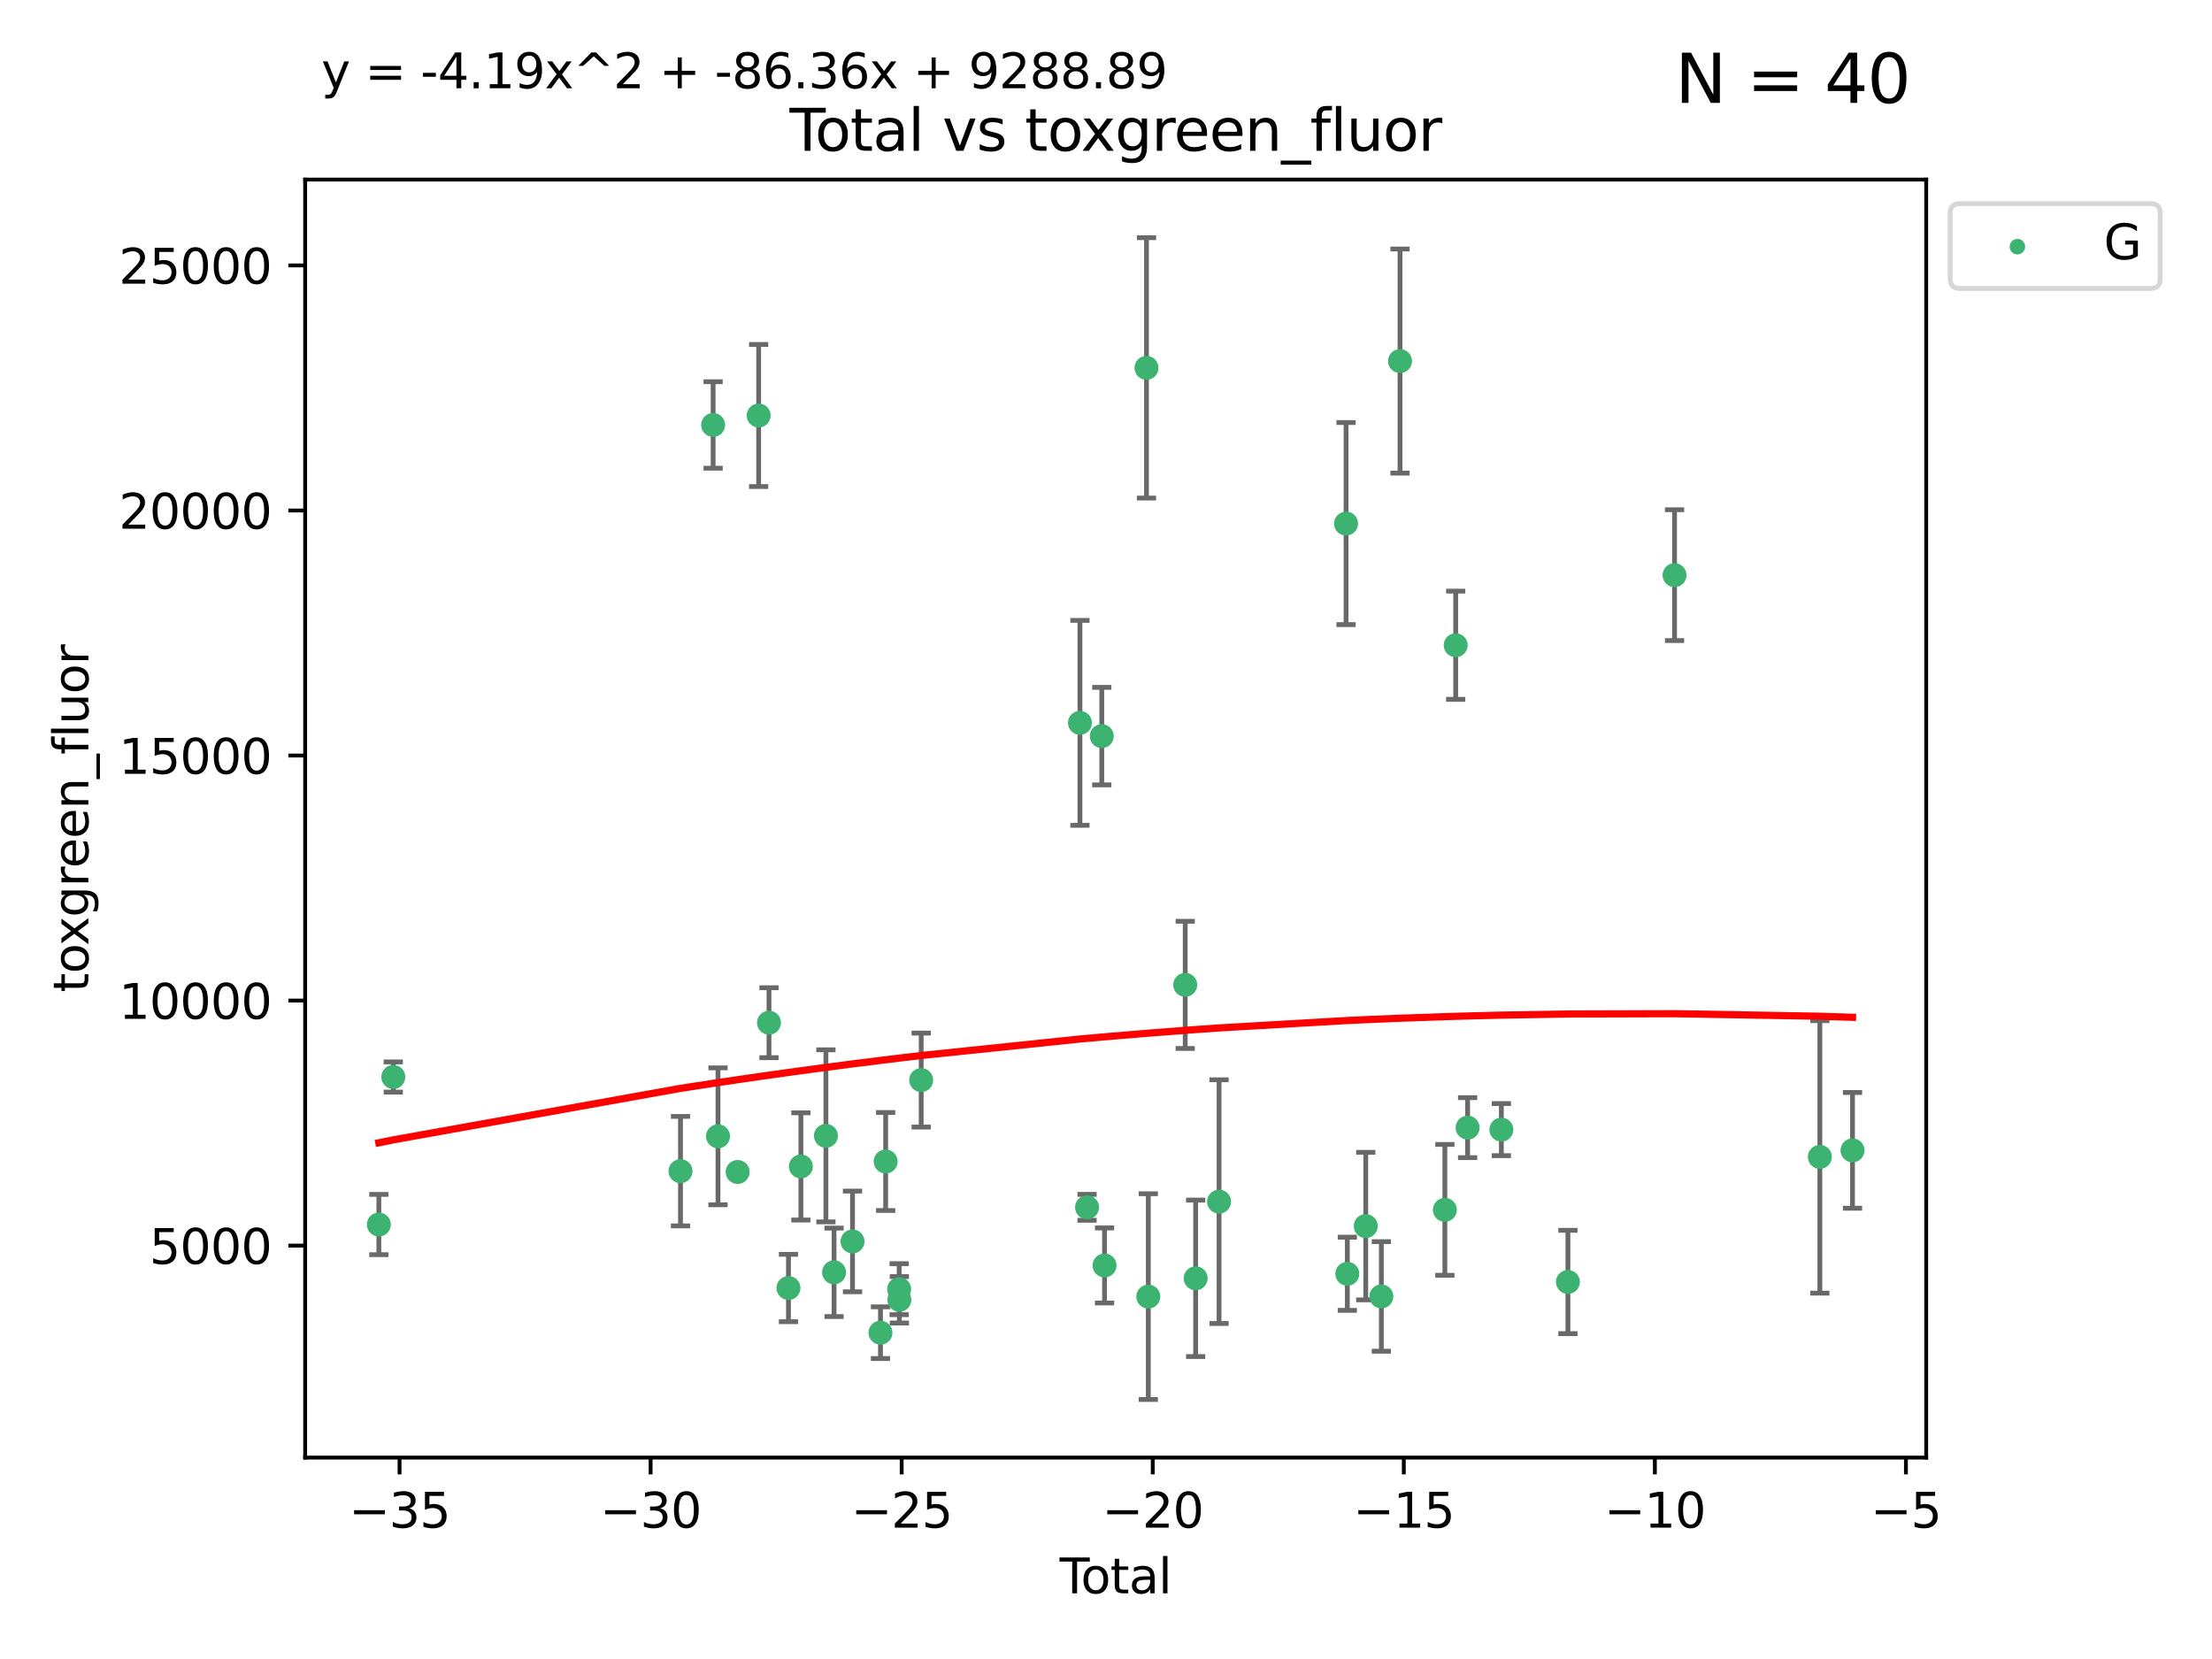 <?xml version="1.0" encoding="utf-8" standalone="no"?>
<!DOCTYPE svg PUBLIC "-//W3C//DTD SVG 1.1//EN"
  "http://www.w3.org/Graphics/SVG/1.1/DTD/svg11.dtd">
<svg xmlns:xlink="http://www.w3.org/1999/xlink" width="460.8pt" height="345.6pt" viewBox="0 0 460.8 345.6" xmlns="http://www.w3.org/2000/svg" version="1.1">
 <defs>
  <style type="text/css">*{stroke-linejoin: round; stroke-linecap: butt}</style>
 </defs>
 <g id="figure_1">
  <g id="patch_1">
   <path d="M 0 345.6 
L 460.8 345.6 
L 460.8 0 
L 0 0 
z
" style="fill: #ffffff"/>
  </g>
  <g id="axes_1">
   <g id="patch_2">
    <path d="M 63.571 303.64 
L 401.26 303.64 
L 401.26 37.411 
L 63.571 37.411 
z
" style="fill: #ffffff"/>
   </g>
   <g id="PathCollection_1">
    <defs>
     <path id="m2aec7be421" d="M 0 1.118 
C 0.297 1.118 0.581 1 0.791 0.791 
C 1 0.581 1.118 0.297 1.118 0 
C 1.118 -0.297 1 -0.581 0.791 -0.791 
C 0.581 -1 0.297 -1.118 0 -1.118 
C -0.297 -1.118 -0.581 -1 -0.791 -0.791 
C -1 -0.581 -1.118 -0.297 -1.118 0 
C -1.118 0.297 -1 0.581 -0.791 0.791 
C -0.581 1 -0.297 1.118 0 1.118 
z
" style="stroke: #3cb371"/>
    </defs>
    <g clip-path="url(#p79cff90085)">
     <use xlink:href="#m2aec7be421" x="78.921" y="255.092" style="fill: #3cb371; stroke: #3cb371"/>
     <use xlink:href="#m2aec7be421" x="81.93" y="224.358" style="fill: #3cb371; stroke: #3cb371"/>
     <use xlink:href="#m2aec7be421" x="141.76" y="243.976" style="fill: #3cb371; stroke: #3cb371"/>
     <use xlink:href="#m2aec7be421" x="148.556" y="88.526" style="fill: #3cb371; stroke: #3cb371"/>
     <use xlink:href="#m2aec7be421" x="149.573" y="236.713" style="fill: #3cb371; stroke: #3cb371"/>
     <use xlink:href="#m2aec7be421" x="153.665" y="244.142" style="fill: #3cb371; stroke: #3cb371"/>
     <use xlink:href="#m2aec7be421" x="158.042" y="86.56" style="fill: #3cb371; stroke: #3cb371"/>
     <use xlink:href="#m2aec7be421" x="160.196" y="213.05" style="fill: #3cb371; stroke: #3cb371"/>
     <use xlink:href="#m2aec7be421" x="164.252" y="268.315" style="fill: #3cb371; stroke: #3cb371"/>
     <use xlink:href="#m2aec7be421" x="166.84" y="242.987" style="fill: #3cb371; stroke: #3cb371"/>
     <use xlink:href="#m2aec7be421" x="172.053" y="236.618" style="fill: #3cb371; stroke: #3cb371"/>
     <use xlink:href="#m2aec7be421" x="173.747" y="265.048" style="fill: #3cb371; stroke: #3cb371"/>
     <use xlink:href="#m2aec7be421" x="177.596" y="258.614" style="fill: #3cb371; stroke: #3cb371"/>
     <use xlink:href="#m2aec7be421" x="183.419" y="277.623" style="fill: #3cb371; stroke: #3cb371"/>
     <use xlink:href="#m2aec7be421" x="184.499" y="241.963" style="fill: #3cb371; stroke: #3cb371"/>
     <use xlink:href="#m2aec7be421" x="187.311" y="268.556" style="fill: #3cb371; stroke: #3cb371"/>
     <use xlink:href="#m2aec7be421" x="187.355" y="270.773" style="fill: #3cb371; stroke: #3cb371"/>
     <use xlink:href="#m2aec7be421" x="191.898" y="225.001" style="fill: #3cb371; stroke: #3cb371"/>
     <use xlink:href="#m2aec7be421" x="224.972" y="150.582" style="fill: #3cb371; stroke: #3cb371"/>
     <use xlink:href="#m2aec7be421" x="226.453" y="251.506" style="fill: #3cb371; stroke: #3cb371"/>
     <use xlink:href="#m2aec7be421" x="229.52" y="153.348" style="fill: #3cb371; stroke: #3cb371"/>
     <use xlink:href="#m2aec7be421" x="230.097" y="263.616" style="fill: #3cb371; stroke: #3cb371"/>
     <use xlink:href="#m2aec7be421" x="238.835" y="76.634" style="fill: #3cb371; stroke: #3cb371"/>
     <use xlink:href="#m2aec7be421" x="239.213" y="270.106" style="fill: #3cb371; stroke: #3cb371"/>
     <use xlink:href="#m2aec7be421" x="246.904" y="205.165" style="fill: #3cb371; stroke: #3cb371"/>
     <use xlink:href="#m2aec7be421" x="249.076" y="266.296" style="fill: #3cb371; stroke: #3cb371"/>
     <use xlink:href="#m2aec7be421" x="253.952" y="250.324" style="fill: #3cb371; stroke: #3cb371"/>
     <use xlink:href="#m2aec7be421" x="280.407" y="109.072" style="fill: #3cb371; stroke: #3cb371"/>
     <use xlink:href="#m2aec7be421" x="280.673" y="265.351" style="fill: #3cb371; stroke: #3cb371"/>
     <use xlink:href="#m2aec7be421" x="284.511" y="255.417" style="fill: #3cb371; stroke: #3cb371"/>
     <use xlink:href="#m2aec7be421" x="287.76" y="270.07" style="fill: #3cb371; stroke: #3cb371"/>
     <use xlink:href="#m2aec7be421" x="291.648" y="75.219" style="fill: #3cb371; stroke: #3cb371"/>
     <use xlink:href="#m2aec7be421" x="300.991" y="252.032" style="fill: #3cb371; stroke: #3cb371"/>
     <use xlink:href="#m2aec7be421" x="303.248" y="134.414" style="fill: #3cb371; stroke: #3cb371"/>
     <use xlink:href="#m2aec7be421" x="305.733" y="234.911" style="fill: #3cb371; stroke: #3cb371"/>
     <use xlink:href="#m2aec7be421" x="312.761" y="235.32" style="fill: #3cb371; stroke: #3cb371"/>
     <use xlink:href="#m2aec7be421" x="326.625" y="267.059" style="fill: #3cb371; stroke: #3cb371"/>
     <use xlink:href="#m2aec7be421" x="348.839" y="119.815" style="fill: #3cb371; stroke: #3cb371"/>
     <use xlink:href="#m2aec7be421" x="379.109" y="241.003" style="fill: #3cb371; stroke: #3cb371"/>
     <use xlink:href="#m2aec7be421" x="385.911" y="239.643" style="fill: #3cb371; stroke: #3cb371"/>
    </g>
   </g>
   <g id="matplotlib.axis_1">
    <g id="xtick_1">
     <g id="line2d_1">
      <defs>
       <path id="m993bc70600" d="M 0 0 
L 0 3.5 
" style="stroke: #000000; stroke-width: 0.8"/>
      </defs>
      <g>
       <use xlink:href="#m993bc70600" x="83.232" y="303.64" style="stroke: #000000; stroke-width: 0.8"/>
      </g>
     </g>
     <g id="text_1">
      <!-- −35 -->
      <g transform="translate(72.68 318.238)scale(0.1 -0.1)">
       <defs>
        <path id="DejaVuSans-2212" d="M 678 2272 
L 4684 2272 
L 4684 1741 
L 678 1741 
L 678 2272 
z
" transform="scale(0.016)"/>
        <path id="DejaVuSans-33" d="M 2597 2516 
Q 3050 2419 3304 2112 
Q 3559 1806 3559 1356 
Q 3559 666 3084 287 
Q 2609 -91 1734 -91 
Q 1441 -91 1130 -33 
Q 819 25 488 141 
L 488 750 
Q 750 597 1062 519 
Q 1375 441 1716 441 
Q 2309 441 2620 675 
Q 2931 909 2931 1356 
Q 2931 1769 2642 2001 
Q 2353 2234 1838 2234 
L 1294 2234 
L 1294 2753 
L 1863 2753 
Q 2328 2753 2575 2939 
Q 2822 3125 2822 3475 
Q 2822 3834 2567 4026 
Q 2313 4219 1838 4219 
Q 1578 4219 1281 4162 
Q 984 4106 628 3988 
L 628 4550 
Q 988 4650 1302 4700 
Q 1616 4750 1894 4750 
Q 2613 4750 3031 4423 
Q 3450 4097 3450 3541 
Q 3450 3153 3228 2886 
Q 3006 2619 2597 2516 
z
" transform="scale(0.016)"/>
        <path id="DejaVuSans-35" d="M 691 4666 
L 3169 4666 
L 3169 4134 
L 1269 4134 
L 1269 2991 
Q 1406 3038 1543 3061 
Q 1681 3084 1819 3084 
Q 2600 3084 3056 2656 
Q 3513 2228 3513 1497 
Q 3513 744 3044 326 
Q 2575 -91 1722 -91 
Q 1428 -91 1123 -41 
Q 819 9 494 109 
L 494 744 
Q 775 591 1075 516 
Q 1375 441 1709 441 
Q 2250 441 2565 725 
Q 2881 1009 2881 1497 
Q 2881 1984 2565 2268 
Q 2250 2553 1709 2553 
Q 1456 2553 1204 2497 
Q 953 2441 691 2322 
L 691 4666 
z
" transform="scale(0.016)"/>
       </defs>
       <use xlink:href="#DejaVuSans-2212"/>
       <use xlink:href="#DejaVuSans-33" x="83.789"/>
       <use xlink:href="#DejaVuSans-35" x="147.412"/>
      </g>
     </g>
    </g>
    <g id="xtick_2">
     <g id="line2d_2">
      <g>
       <use xlink:href="#m993bc70600" x="135.534" y="303.64" style="stroke: #000000; stroke-width: 0.8"/>
      </g>
     </g>
     <g id="text_2">
      <!-- −30 -->
      <g transform="translate(124.981 318.238)scale(0.1 -0.1)">
       <defs>
        <path id="DejaVuSans-30" d="M 2034 4250 
Q 1547 4250 1301 3770 
Q 1056 3291 1056 2328 
Q 1056 1369 1301 889 
Q 1547 409 2034 409 
Q 2525 409 2770 889 
Q 3016 1369 3016 2328 
Q 3016 3291 2770 3770 
Q 2525 4250 2034 4250 
z
M 2034 4750 
Q 2819 4750 3233 4129 
Q 3647 3509 3647 2328 
Q 3647 1150 3233 529 
Q 2819 -91 2034 -91 
Q 1250 -91 836 529 
Q 422 1150 422 2328 
Q 422 3509 836 4129 
Q 1250 4750 2034 4750 
z
" transform="scale(0.016)"/>
       </defs>
       <use xlink:href="#DejaVuSans-2212"/>
       <use xlink:href="#DejaVuSans-33" x="83.789"/>
       <use xlink:href="#DejaVuSans-30" x="147.412"/>
      </g>
     </g>
    </g>
    <g id="xtick_3">
     <g id="line2d_3">
      <g>
       <use xlink:href="#m993bc70600" x="187.835" y="303.64" style="stroke: #000000; stroke-width: 0.8"/>
      </g>
     </g>
     <g id="text_3">
      <!-- −25 -->
      <g transform="translate(177.283 318.238)scale(0.1 -0.1)">
       <defs>
        <path id="DejaVuSans-32" d="M 1228 531 
L 3431 531 
L 3431 0 
L 469 0 
L 469 531 
Q 828 903 1448 1529 
Q 2069 2156 2228 2338 
Q 2531 2678 2651 2914 
Q 2772 3150 2772 3378 
Q 2772 3750 2511 3984 
Q 2250 4219 1831 4219 
Q 1534 4219 1204 4116 
Q 875 4013 500 3803 
L 500 4441 
Q 881 4594 1212 4672 
Q 1544 4750 1819 4750 
Q 2544 4750 2975 4387 
Q 3406 4025 3406 3419 
Q 3406 3131 3298 2873 
Q 3191 2616 2906 2266 
Q 2828 2175 2409 1742 
Q 1991 1309 1228 531 
z
" transform="scale(0.016)"/>
       </defs>
       <use xlink:href="#DejaVuSans-2212"/>
       <use xlink:href="#DejaVuSans-32" x="83.789"/>
       <use xlink:href="#DejaVuSans-35" x="147.412"/>
      </g>
     </g>
    </g>
    <g id="xtick_4">
     <g id="line2d_4">
      <g>
       <use xlink:href="#m993bc70600" x="240.136" y="303.64" style="stroke: #000000; stroke-width: 0.8"/>
      </g>
     </g>
     <g id="text_4">
      <!-- −20 -->
      <g transform="translate(229.584 318.238)scale(0.1 -0.1)">
       <use xlink:href="#DejaVuSans-2212"/>
       <use xlink:href="#DejaVuSans-32" x="83.789"/>
       <use xlink:href="#DejaVuSans-30" x="147.412"/>
      </g>
     </g>
    </g>
    <g id="xtick_5">
     <g id="line2d_5">
      <g>
       <use xlink:href="#m993bc70600" x="292.437" y="303.64" style="stroke: #000000; stroke-width: 0.8"/>
      </g>
     </g>
     <g id="text_5">
      <!-- −15 -->
      <g transform="translate(281.885 318.238)scale(0.1 -0.1)">
       <defs>
        <path id="DejaVuSans-31" d="M 794 531 
L 1825 531 
L 1825 4091 
L 703 3866 
L 703 4441 
L 1819 4666 
L 2450 4666 
L 2450 531 
L 3481 531 
L 3481 0 
L 794 0 
L 794 531 
z
" transform="scale(0.016)"/>
       </defs>
       <use xlink:href="#DejaVuSans-2212"/>
       <use xlink:href="#DejaVuSans-31" x="83.789"/>
       <use xlink:href="#DejaVuSans-35" x="147.412"/>
      </g>
     </g>
    </g>
    <g id="xtick_6">
     <g id="line2d_6">
      <g>
       <use xlink:href="#m993bc70600" x="344.739" y="303.64" style="stroke: #000000; stroke-width: 0.8"/>
      </g>
     </g>
     <g id="text_6">
      <!-- −10 -->
      <g transform="translate(334.186 318.238)scale(0.1 -0.1)">
       <use xlink:href="#DejaVuSans-2212"/>
       <use xlink:href="#DejaVuSans-31" x="83.789"/>
       <use xlink:href="#DejaVuSans-30" x="147.412"/>
      </g>
     </g>
    </g>
    <g id="xtick_7">
     <g id="line2d_7">
      <g>
       <use xlink:href="#m993bc70600" x="397.04" y="303.64" style="stroke: #000000; stroke-width: 0.8"/>
      </g>
     </g>
     <g id="text_7">
      <!-- −5 -->
      <g transform="translate(389.669 318.238)scale(0.1 -0.1)">
       <use xlink:href="#DejaVuSans-2212"/>
       <use xlink:href="#DejaVuSans-35" x="83.789"/>
      </g>
     </g>
    </g>
    <g id="text_8">
     <!-- Total -->
     <g transform="translate(220.739 331.917)scale(0.1 -0.1)">
      <defs>
       <path id="DejaVuSans-54" d="M -19 4666 
L 3928 4666 
L 3928 4134 
L 2272 4134 
L 2272 0 
L 1638 0 
L 1638 4134 
L -19 4134 
L -19 4666 
z
" transform="scale(0.016)"/>
       <path id="DejaVuSans-6f" d="M 1959 3097 
Q 1497 3097 1228 2736 
Q 959 2375 959 1747 
Q 959 1119 1226 758 
Q 1494 397 1959 397 
Q 2419 397 2687 759 
Q 2956 1122 2956 1747 
Q 2956 2369 2687 2733 
Q 2419 3097 1959 3097 
z
M 1959 3584 
Q 2709 3584 3137 3096 
Q 3566 2609 3566 1747 
Q 3566 888 3137 398 
Q 2709 -91 1959 -91 
Q 1206 -91 779 398 
Q 353 888 353 1747 
Q 353 2609 779 3096 
Q 1206 3584 1959 3584 
z
" transform="scale(0.016)"/>
       <path id="DejaVuSans-74" d="M 1172 4494 
L 1172 3500 
L 2356 3500 
L 2356 3053 
L 1172 3053 
L 1172 1153 
Q 1172 725 1289 603 
Q 1406 481 1766 481 
L 2356 481 
L 2356 0 
L 1766 0 
Q 1100 0 847 248 
Q 594 497 594 1153 
L 594 3053 
L 172 3053 
L 172 3500 
L 594 3500 
L 594 4494 
L 1172 4494 
z
" transform="scale(0.016)"/>
       <path id="DejaVuSans-61" d="M 2194 1759 
Q 1497 1759 1228 1600 
Q 959 1441 959 1056 
Q 959 750 1161 570 
Q 1363 391 1709 391 
Q 2188 391 2477 730 
Q 2766 1069 2766 1631 
L 2766 1759 
L 2194 1759 
z
M 3341 1997 
L 3341 0 
L 2766 0 
L 2766 531 
Q 2569 213 2275 61 
Q 1981 -91 1556 -91 
Q 1019 -91 701 211 
Q 384 513 384 1019 
Q 384 1609 779 1909 
Q 1175 2209 1959 2209 
L 2766 2209 
L 2766 2266 
Q 2766 2663 2505 2880 
Q 2244 3097 1772 3097 
Q 1472 3097 1187 3025 
Q 903 2953 641 2809 
L 641 3341 
Q 956 3463 1253 3523 
Q 1550 3584 1831 3584 
Q 2591 3584 2966 3190 
Q 3341 2797 3341 1997 
z
" transform="scale(0.016)"/>
       <path id="DejaVuSans-6c" d="M 603 4863 
L 1178 4863 
L 1178 0 
L 603 0 
L 603 4863 
z
" transform="scale(0.016)"/>
      </defs>
      <use xlink:href="#DejaVuSans-54"/>
      <use xlink:href="#DejaVuSans-6f" x="44.084"/>
      <use xlink:href="#DejaVuSans-74" x="105.266"/>
      <use xlink:href="#DejaVuSans-61" x="144.475"/>
      <use xlink:href="#DejaVuSans-6c" x="205.754"/>
     </g>
    </g>
   </g>
   <g id="matplotlib.axis_2">
    <g id="ytick_1">
     <g id="line2d_8">
      <defs>
       <path id="mdd772effc7" d="M 0 0 
L -3.5 0 
" style="stroke: #000000; stroke-width: 0.8"/>
      </defs>
      <g>
       <use xlink:href="#mdd772effc7" x="63.571" y="259.485" style="stroke: #000000; stroke-width: 0.8"/>
      </g>
     </g>
     <g id="text_9">
      <!-- 5000 -->
      <g transform="translate(31.121 263.284)scale(0.1 -0.1)">
       <use xlink:href="#DejaVuSans-35"/>
       <use xlink:href="#DejaVuSans-30" x="63.623"/>
       <use xlink:href="#DejaVuSans-30" x="127.246"/>
       <use xlink:href="#DejaVuSans-30" x="190.869"/>
      </g>
     </g>
    </g>
    <g id="ytick_2">
     <g id="line2d_9">
      <g>
       <use xlink:href="#mdd772effc7" x="63.571" y="208.437" style="stroke: #000000; stroke-width: 0.8"/>
      </g>
     </g>
     <g id="text_10">
      <!-- 10000 -->
      <g transform="translate(24.759 212.237)scale(0.1 -0.1)">
       <use xlink:href="#DejaVuSans-31"/>
       <use xlink:href="#DejaVuSans-30" x="63.623"/>
       <use xlink:href="#DejaVuSans-30" x="127.246"/>
       <use xlink:href="#DejaVuSans-30" x="190.869"/>
       <use xlink:href="#DejaVuSans-30" x="254.492"/>
      </g>
     </g>
    </g>
    <g id="ytick_3">
     <g id="line2d_10">
      <g>
       <use xlink:href="#mdd772effc7" x="63.571" y="157.39" style="stroke: #000000; stroke-width: 0.8"/>
      </g>
     </g>
     <g id="text_11">
      <!-- 15000 -->
      <g transform="translate(24.759 161.189)scale(0.1 -0.1)">
       <use xlink:href="#DejaVuSans-31"/>
       <use xlink:href="#DejaVuSans-35" x="63.623"/>
       <use xlink:href="#DejaVuSans-30" x="127.246"/>
       <use xlink:href="#DejaVuSans-30" x="190.869"/>
       <use xlink:href="#DejaVuSans-30" x="254.492"/>
      </g>
     </g>
    </g>
    <g id="ytick_4">
     <g id="line2d_11">
      <g>
       <use xlink:href="#mdd772effc7" x="63.571" y="106.342" style="stroke: #000000; stroke-width: 0.8"/>
      </g>
     </g>
     <g id="text_12">
      <!-- 20000 -->
      <g transform="translate(24.759 110.141)scale(0.1 -0.1)">
       <use xlink:href="#DejaVuSans-32"/>
       <use xlink:href="#DejaVuSans-30" x="63.623"/>
       <use xlink:href="#DejaVuSans-30" x="127.246"/>
       <use xlink:href="#DejaVuSans-30" x="190.869"/>
       <use xlink:href="#DejaVuSans-30" x="254.492"/>
      </g>
     </g>
    </g>
    <g id="ytick_5">
     <g id="line2d_12">
      <g>
       <use xlink:href="#mdd772effc7" x="63.571" y="55.294" style="stroke: #000000; stroke-width: 0.8"/>
      </g>
     </g>
     <g id="text_13">
      <!-- 25000 -->
      <g transform="translate(24.759 59.093)scale(0.1 -0.1)">
       <use xlink:href="#DejaVuSans-32"/>
       <use xlink:href="#DejaVuSans-35" x="63.623"/>
       <use xlink:href="#DejaVuSans-30" x="127.246"/>
       <use xlink:href="#DejaVuSans-30" x="190.869"/>
       <use xlink:href="#DejaVuSans-30" x="254.492"/>
      </g>
     </g>
    </g>
    <g id="text_14">
     <!-- toxgreen_fluor -->
     <g transform="translate(18.401 206.72)rotate(-90)scale(0.1 -0.1)">
      <defs>
       <path id="DejaVuSans-78" d="M 3513 3500 
L 2247 1797 
L 3578 0 
L 2900 0 
L 1881 1375 
L 863 0 
L 184 0 
L 1544 1831 
L 300 3500 
L 978 3500 
L 1906 2253 
L 2834 3500 
L 3513 3500 
z
" transform="scale(0.016)"/>
       <path id="DejaVuSans-67" d="M 2906 1791 
Q 2906 2416 2648 2759 
Q 2391 3103 1925 3103 
Q 1463 3103 1205 2759 
Q 947 2416 947 1791 
Q 947 1169 1205 825 
Q 1463 481 1925 481 
Q 2391 481 2648 825 
Q 2906 1169 2906 1791 
z
M 3481 434 
Q 3481 -459 3084 -895 
Q 2688 -1331 1869 -1331 
Q 1566 -1331 1297 -1286 
Q 1028 -1241 775 -1147 
L 775 -588 
Q 1028 -725 1275 -790 
Q 1522 -856 1778 -856 
Q 2344 -856 2625 -561 
Q 2906 -266 2906 331 
L 2906 616 
Q 2728 306 2450 153 
Q 2172 0 1784 0 
Q 1141 0 747 490 
Q 353 981 353 1791 
Q 353 2603 747 3093 
Q 1141 3584 1784 3584 
Q 2172 3584 2450 3431 
Q 2728 3278 2906 2969 
L 2906 3500 
L 3481 3500 
L 3481 434 
z
" transform="scale(0.016)"/>
       <path id="DejaVuSans-72" d="M 2631 2963 
Q 2534 3019 2420 3045 
Q 2306 3072 2169 3072 
Q 1681 3072 1420 2755 
Q 1159 2438 1159 1844 
L 1159 0 
L 581 0 
L 581 3500 
L 1159 3500 
L 1159 2956 
Q 1341 3275 1631 3429 
Q 1922 3584 2338 3584 
Q 2397 3584 2469 3576 
Q 2541 3569 2628 3553 
L 2631 2963 
z
" transform="scale(0.016)"/>
       <path id="DejaVuSans-65" d="M 3597 1894 
L 3597 1613 
L 953 1613 
Q 991 1019 1311 708 
Q 1631 397 2203 397 
Q 2534 397 2845 478 
Q 3156 559 3463 722 
L 3463 178 
Q 3153 47 2828 -22 
Q 2503 -91 2169 -91 
Q 1331 -91 842 396 
Q 353 884 353 1716 
Q 353 2575 817 3079 
Q 1281 3584 2069 3584 
Q 2775 3584 3186 3129 
Q 3597 2675 3597 1894 
z
M 3022 2063 
Q 3016 2534 2758 2815 
Q 2500 3097 2075 3097 
Q 1594 3097 1305 2825 
Q 1016 2553 972 2059 
L 3022 2063 
z
" transform="scale(0.016)"/>
       <path id="DejaVuSans-6e" d="M 3513 2113 
L 3513 0 
L 2938 0 
L 2938 2094 
Q 2938 2591 2744 2837 
Q 2550 3084 2163 3084 
Q 1697 3084 1428 2787 
Q 1159 2491 1159 1978 
L 1159 0 
L 581 0 
L 581 3500 
L 1159 3500 
L 1159 2956 
Q 1366 3272 1645 3428 
Q 1925 3584 2291 3584 
Q 2894 3584 3203 3211 
Q 3513 2838 3513 2113 
z
" transform="scale(0.016)"/>
       <path id="DejaVuSans-5f" d="M 3263 -1063 
L 3263 -1509 
L -63 -1509 
L -63 -1063 
L 3263 -1063 
z
" transform="scale(0.016)"/>
       <path id="DejaVuSans-66" d="M 2375 4863 
L 2375 4384 
L 1825 4384 
Q 1516 4384 1395 4259 
Q 1275 4134 1275 3809 
L 1275 3500 
L 2222 3500 
L 2222 3053 
L 1275 3053 
L 1275 0 
L 697 0 
L 697 3053 
L 147 3053 
L 147 3500 
L 697 3500 
L 697 3744 
Q 697 4328 969 4595 
Q 1241 4863 1831 4863 
L 2375 4863 
z
" transform="scale(0.016)"/>
       <path id="DejaVuSans-75" d="M 544 1381 
L 544 3500 
L 1119 3500 
L 1119 1403 
Q 1119 906 1312 657 
Q 1506 409 1894 409 
Q 2359 409 2629 706 
Q 2900 1003 2900 1516 
L 2900 3500 
L 3475 3500 
L 3475 0 
L 2900 0 
L 2900 538 
Q 2691 219 2414 64 
Q 2138 -91 1772 -91 
Q 1169 -91 856 284 
Q 544 659 544 1381 
z
M 1991 3584 
L 1991 3584 
z
" transform="scale(0.016)"/>
      </defs>
      <use xlink:href="#DejaVuSans-74"/>
      <use xlink:href="#DejaVuSans-6f" x="39.209"/>
      <use xlink:href="#DejaVuSans-78" x="97.266"/>
      <use xlink:href="#DejaVuSans-67" x="156.445"/>
      <use xlink:href="#DejaVuSans-72" x="219.922"/>
      <use xlink:href="#DejaVuSans-65" x="258.785"/>
      <use xlink:href="#DejaVuSans-65" x="320.309"/>
      <use xlink:href="#DejaVuSans-6e" x="381.832"/>
      <use xlink:href="#DejaVuSans-5f" x="445.211"/>
      <use xlink:href="#DejaVuSans-66" x="495.211"/>
      <use xlink:href="#DejaVuSans-6c" x="530.416"/>
      <use xlink:href="#DejaVuSans-75" x="558.199"/>
      <use xlink:href="#DejaVuSans-6f" x="621.578"/>
      <use xlink:href="#DejaVuSans-72" x="682.76"/>
     </g>
    </g>
   </g>
   <g id="LineCollection_1">
    <path d="M 78.921 261.37 
L 78.921 248.815 
" clip-path="url(#p79cff90085)" style="fill: none; stroke: #696969"/>
    <path d="M 81.93 227.503 
L 81.93 221.213 
" clip-path="url(#p79cff90085)" style="fill: none; stroke: #696969"/>
    <path d="M 141.76 255.379 
L 141.76 232.572 
" clip-path="url(#p79cff90085)" style="fill: none; stroke: #696969"/>
    <path d="M 148.556 97.533 
L 148.556 79.518 
" clip-path="url(#p79cff90085)" style="fill: none; stroke: #696969"/>
    <path d="M 149.573 250.973 
L 149.573 222.452 
" clip-path="url(#p79cff90085)" style="fill: none; stroke: #696969"/>
    <path d="M 153.665 245.009 
L 153.665 243.275 
" clip-path="url(#p79cff90085)" style="fill: none; stroke: #696969"/>
    <path d="M 158.042 101.358 
L 158.042 71.762 
" clip-path="url(#p79cff90085)" style="fill: none; stroke: #696969"/>
    <path d="M 160.196 220.338 
L 160.196 205.763 
" clip-path="url(#p79cff90085)" style="fill: none; stroke: #696969"/>
    <path d="M 164.252 275.332 
L 164.252 261.297 
" clip-path="url(#p79cff90085)" style="fill: none; stroke: #696969"/>
    <path d="M 166.84 254.152 
L 166.84 231.823 
" clip-path="url(#p79cff90085)" style="fill: none; stroke: #696969"/>
    <path d="M 172.053 254.539 
L 172.053 218.697 
" clip-path="url(#p79cff90085)" style="fill: none; stroke: #696969"/>
    <path d="M 173.747 274.259 
L 173.747 255.837 
" clip-path="url(#p79cff90085)" style="fill: none; stroke: #696969"/>
    <path d="M 177.596 269.104 
L 177.596 248.125 
" clip-path="url(#p79cff90085)" style="fill: none; stroke: #696969"/>
    <path d="M 183.419 283.007 
L 183.419 272.238 
" clip-path="url(#p79cff90085)" style="fill: none; stroke: #696969"/>
    <path d="M 184.499 252.171 
L 184.499 231.755 
" clip-path="url(#p79cff90085)" style="fill: none; stroke: #696969"/>
    <path d="M 187.311 273.867 
L 187.311 263.245 
" clip-path="url(#p79cff90085)" style="fill: none; stroke: #696969"/>
    <path d="M 187.355 275.609 
L 187.355 265.938 
" clip-path="url(#p79cff90085)" style="fill: none; stroke: #696969"/>
    <path d="M 191.898 234.788 
L 191.898 215.213 
" clip-path="url(#p79cff90085)" style="fill: none; stroke: #696969"/>
    <path d="M 224.972 171.929 
L 224.972 129.235 
" clip-path="url(#p79cff90085)" style="fill: none; stroke: #696969"/>
    <path d="M 226.453 254.204 
L 226.453 248.809 
" clip-path="url(#p79cff90085)" style="fill: none; stroke: #696969"/>
    <path d="M 229.52 163.505 
L 229.52 143.191 
" clip-path="url(#p79cff90085)" style="fill: none; stroke: #696969"/>
    <path d="M 230.097 271.434 
L 230.097 255.797 
" clip-path="url(#p79cff90085)" style="fill: none; stroke: #696969"/>
    <path d="M 238.835 103.756 
L 238.835 49.513 
" clip-path="url(#p79cff90085)" style="fill: none; stroke: #696969"/>
    <path d="M 239.213 291.539 
L 239.213 248.674 
" clip-path="url(#p79cff90085)" style="fill: none; stroke: #696969"/>
    <path d="M 246.904 218.413 
L 246.904 191.917 
" clip-path="url(#p79cff90085)" style="fill: none; stroke: #696969"/>
    <path d="M 249.076 282.594 
L 249.076 249.998 
" clip-path="url(#p79cff90085)" style="fill: none; stroke: #696969"/>
    <path d="M 253.952 275.706 
L 253.952 224.942 
" clip-path="url(#p79cff90085)" style="fill: none; stroke: #696969"/>
    <path d="M 280.407 130.119 
L 280.407 88.026 
" clip-path="url(#p79cff90085)" style="fill: none; stroke: #696969"/>
    <path d="M 280.673 272.971 
L 280.673 257.73 
" clip-path="url(#p79cff90085)" style="fill: none; stroke: #696969"/>
    <path d="M 284.511 270.785 
L 284.511 240.05 
" clip-path="url(#p79cff90085)" style="fill: none; stroke: #696969"/>
    <path d="M 287.76 281.481 
L 287.76 258.66 
" clip-path="url(#p79cff90085)" style="fill: none; stroke: #696969"/>
    <path d="M 291.648 98.563 
L 291.648 51.875 
" clip-path="url(#p79cff90085)" style="fill: none; stroke: #696969"/>
    <path d="M 300.991 265.661 
L 300.991 238.404 
" clip-path="url(#p79cff90085)" style="fill: none; stroke: #696969"/>
    <path d="M 303.248 145.688 
L 303.248 123.14 
" clip-path="url(#p79cff90085)" style="fill: none; stroke: #696969"/>
    <path d="M 305.733 241.16 
L 305.733 228.663 
" clip-path="url(#p79cff90085)" style="fill: none; stroke: #696969"/>
    <path d="M 312.761 240.747 
L 312.761 229.893 
" clip-path="url(#p79cff90085)" style="fill: none; stroke: #696969"/>
    <path d="M 326.625 277.82 
L 326.625 256.299 
" clip-path="url(#p79cff90085)" style="fill: none; stroke: #696969"/>
    <path d="M 348.839 133.439 
L 348.839 106.19 
" clip-path="url(#p79cff90085)" style="fill: none; stroke: #696969"/>
    <path d="M 379.109 269.381 
L 379.109 212.624 
" clip-path="url(#p79cff90085)" style="fill: none; stroke: #696969"/>
    <path d="M 385.911 251.697 
L 385.911 227.588 
" clip-path="url(#p79cff90085)" style="fill: none; stroke: #696969"/>
   </g>
   <g id="line2d_13">
    <defs>
     <path id="mf0bb4b8144" d="M 2 0 
L -2 -0 
" style="stroke: #696969"/>
    </defs>
    <g clip-path="url(#p79cff90085)">
     <use xlink:href="#mf0bb4b8144" x="78.921" y="261.37" style="fill: #696969; stroke: #696969"/>
     <use xlink:href="#mf0bb4b8144" x="81.93" y="227.503" style="fill: #696969; stroke: #696969"/>
     <use xlink:href="#mf0bb4b8144" x="141.76" y="255.379" style="fill: #696969; stroke: #696969"/>
     <use xlink:href="#mf0bb4b8144" x="148.556" y="97.533" style="fill: #696969; stroke: #696969"/>
     <use xlink:href="#mf0bb4b8144" x="149.573" y="250.973" style="fill: #696969; stroke: #696969"/>
     <use xlink:href="#mf0bb4b8144" x="153.665" y="245.009" style="fill: #696969; stroke: #696969"/>
     <use xlink:href="#mf0bb4b8144" x="158.042" y="101.358" style="fill: #696969; stroke: #696969"/>
     <use xlink:href="#mf0bb4b8144" x="160.196" y="220.338" style="fill: #696969; stroke: #696969"/>
     <use xlink:href="#mf0bb4b8144" x="164.252" y="275.332" style="fill: #696969; stroke: #696969"/>
     <use xlink:href="#mf0bb4b8144" x="166.84" y="254.152" style="fill: #696969; stroke: #696969"/>
     <use xlink:href="#mf0bb4b8144" x="172.053" y="254.539" style="fill: #696969; stroke: #696969"/>
     <use xlink:href="#mf0bb4b8144" x="173.747" y="274.259" style="fill: #696969; stroke: #696969"/>
     <use xlink:href="#mf0bb4b8144" x="177.596" y="269.104" style="fill: #696969; stroke: #696969"/>
     <use xlink:href="#mf0bb4b8144" x="183.419" y="283.007" style="fill: #696969; stroke: #696969"/>
     <use xlink:href="#mf0bb4b8144" x="184.499" y="252.171" style="fill: #696969; stroke: #696969"/>
     <use xlink:href="#mf0bb4b8144" x="187.311" y="273.867" style="fill: #696969; stroke: #696969"/>
     <use xlink:href="#mf0bb4b8144" x="187.355" y="275.609" style="fill: #696969; stroke: #696969"/>
     <use xlink:href="#mf0bb4b8144" x="191.898" y="234.788" style="fill: #696969; stroke: #696969"/>
     <use xlink:href="#mf0bb4b8144" x="224.972" y="171.929" style="fill: #696969; stroke: #696969"/>
     <use xlink:href="#mf0bb4b8144" x="226.453" y="254.204" style="fill: #696969; stroke: #696969"/>
     <use xlink:href="#mf0bb4b8144" x="229.52" y="163.505" style="fill: #696969; stroke: #696969"/>
     <use xlink:href="#mf0bb4b8144" x="230.097" y="271.434" style="fill: #696969; stroke: #696969"/>
     <use xlink:href="#mf0bb4b8144" x="238.835" y="103.756" style="fill: #696969; stroke: #696969"/>
     <use xlink:href="#mf0bb4b8144" x="239.213" y="291.539" style="fill: #696969; stroke: #696969"/>
     <use xlink:href="#mf0bb4b8144" x="246.904" y="218.413" style="fill: #696969; stroke: #696969"/>
     <use xlink:href="#mf0bb4b8144" x="249.076" y="282.594" style="fill: #696969; stroke: #696969"/>
     <use xlink:href="#mf0bb4b8144" x="253.952" y="275.706" style="fill: #696969; stroke: #696969"/>
     <use xlink:href="#mf0bb4b8144" x="280.407" y="130.119" style="fill: #696969; stroke: #696969"/>
     <use xlink:href="#mf0bb4b8144" x="280.673" y="272.971" style="fill: #696969; stroke: #696969"/>
     <use xlink:href="#mf0bb4b8144" x="284.511" y="270.785" style="fill: #696969; stroke: #696969"/>
     <use xlink:href="#mf0bb4b8144" x="287.76" y="281.481" style="fill: #696969; stroke: #696969"/>
     <use xlink:href="#mf0bb4b8144" x="291.648" y="98.563" style="fill: #696969; stroke: #696969"/>
     <use xlink:href="#mf0bb4b8144" x="300.991" y="265.661" style="fill: #696969; stroke: #696969"/>
     <use xlink:href="#mf0bb4b8144" x="303.248" y="145.688" style="fill: #696969; stroke: #696969"/>
     <use xlink:href="#mf0bb4b8144" x="305.733" y="241.16" style="fill: #696969; stroke: #696969"/>
     <use xlink:href="#mf0bb4b8144" x="312.761" y="240.747" style="fill: #696969; stroke: #696969"/>
     <use xlink:href="#mf0bb4b8144" x="326.625" y="277.82" style="fill: #696969; stroke: #696969"/>
     <use xlink:href="#mf0bb4b8144" x="348.839" y="133.439" style="fill: #696969; stroke: #696969"/>
     <use xlink:href="#mf0bb4b8144" x="379.109" y="269.381" style="fill: #696969; stroke: #696969"/>
     <use xlink:href="#mf0bb4b8144" x="385.911" y="251.697" style="fill: #696969; stroke: #696969"/>
    </g>
   </g>
   <g id="line2d_14">
    <g clip-path="url(#p79cff90085)">
     <use xlink:href="#mf0bb4b8144" x="78.921" y="248.815" style="fill: #696969; stroke: #696969"/>
     <use xlink:href="#mf0bb4b8144" x="81.93" y="221.213" style="fill: #696969; stroke: #696969"/>
     <use xlink:href="#mf0bb4b8144" x="141.76" y="232.572" style="fill: #696969; stroke: #696969"/>
     <use xlink:href="#mf0bb4b8144" x="148.556" y="79.518" style="fill: #696969; stroke: #696969"/>
     <use xlink:href="#mf0bb4b8144" x="149.573" y="222.452" style="fill: #696969; stroke: #696969"/>
     <use xlink:href="#mf0bb4b8144" x="153.665" y="243.275" style="fill: #696969; stroke: #696969"/>
     <use xlink:href="#mf0bb4b8144" x="158.042" y="71.762" style="fill: #696969; stroke: #696969"/>
     <use xlink:href="#mf0bb4b8144" x="160.196" y="205.763" style="fill: #696969; stroke: #696969"/>
     <use xlink:href="#mf0bb4b8144" x="164.252" y="261.297" style="fill: #696969; stroke: #696969"/>
     <use xlink:href="#mf0bb4b8144" x="166.84" y="231.823" style="fill: #696969; stroke: #696969"/>
     <use xlink:href="#mf0bb4b8144" x="172.053" y="218.697" style="fill: #696969; stroke: #696969"/>
     <use xlink:href="#mf0bb4b8144" x="173.747" y="255.837" style="fill: #696969; stroke: #696969"/>
     <use xlink:href="#mf0bb4b8144" x="177.596" y="248.125" style="fill: #696969; stroke: #696969"/>
     <use xlink:href="#mf0bb4b8144" x="183.419" y="272.238" style="fill: #696969; stroke: #696969"/>
     <use xlink:href="#mf0bb4b8144" x="184.499" y="231.755" style="fill: #696969; stroke: #696969"/>
     <use xlink:href="#mf0bb4b8144" x="187.311" y="263.245" style="fill: #696969; stroke: #696969"/>
     <use xlink:href="#mf0bb4b8144" x="187.355" y="265.938" style="fill: #696969; stroke: #696969"/>
     <use xlink:href="#mf0bb4b8144" x="191.898" y="215.213" style="fill: #696969; stroke: #696969"/>
     <use xlink:href="#mf0bb4b8144" x="224.972" y="129.235" style="fill: #696969; stroke: #696969"/>
     <use xlink:href="#mf0bb4b8144" x="226.453" y="248.809" style="fill: #696969; stroke: #696969"/>
     <use xlink:href="#mf0bb4b8144" x="229.52" y="143.191" style="fill: #696969; stroke: #696969"/>
     <use xlink:href="#mf0bb4b8144" x="230.097" y="255.797" style="fill: #696969; stroke: #696969"/>
     <use xlink:href="#mf0bb4b8144" x="238.835" y="49.513" style="fill: #696969; stroke: #696969"/>
     <use xlink:href="#mf0bb4b8144" x="239.213" y="248.674" style="fill: #696969; stroke: #696969"/>
     <use xlink:href="#mf0bb4b8144" x="246.904" y="191.917" style="fill: #696969; stroke: #696969"/>
     <use xlink:href="#mf0bb4b8144" x="249.076" y="249.998" style="fill: #696969; stroke: #696969"/>
     <use xlink:href="#mf0bb4b8144" x="253.952" y="224.942" style="fill: #696969; stroke: #696969"/>
     <use xlink:href="#mf0bb4b8144" x="280.407" y="88.026" style="fill: #696969; stroke: #696969"/>
     <use xlink:href="#mf0bb4b8144" x="280.673" y="257.73" style="fill: #696969; stroke: #696969"/>
     <use xlink:href="#mf0bb4b8144" x="284.511" y="240.05" style="fill: #696969; stroke: #696969"/>
     <use xlink:href="#mf0bb4b8144" x="287.76" y="258.66" style="fill: #696969; stroke: #696969"/>
     <use xlink:href="#mf0bb4b8144" x="291.648" y="51.875" style="fill: #696969; stroke: #696969"/>
     <use xlink:href="#mf0bb4b8144" x="300.991" y="238.404" style="fill: #696969; stroke: #696969"/>
     <use xlink:href="#mf0bb4b8144" x="303.248" y="123.14" style="fill: #696969; stroke: #696969"/>
     <use xlink:href="#mf0bb4b8144" x="305.733" y="228.663" style="fill: #696969; stroke: #696969"/>
     <use xlink:href="#mf0bb4b8144" x="312.761" y="229.893" style="fill: #696969; stroke: #696969"/>
     <use xlink:href="#mf0bb4b8144" x="326.625" y="256.299" style="fill: #696969; stroke: #696969"/>
     <use xlink:href="#mf0bb4b8144" x="348.839" y="106.19" style="fill: #696969; stroke: #696969"/>
     <use xlink:href="#mf0bb4b8144" x="379.109" y="212.624" style="fill: #696969; stroke: #696969"/>
     <use xlink:href="#mf0bb4b8144" x="385.911" y="227.588" style="fill: #696969; stroke: #696969"/>
    </g>
   </g>
   <g id="line2d_15">
    <path d="M 78.921 238.065 
L 81.93 237.452 
L 141.76 226.722 
L 148.556 225.68 
L 149.573 225.527 
L 153.665 224.92 
L 158.042 224.285 
L 160.196 223.979 
L 164.252 223.411 
L 166.84 223.055 
L 172.053 222.355 
L 173.747 222.132 
L 177.596 221.633 
L 183.419 220.902 
L 184.499 220.769 
L 187.311 220.427 
L 187.355 220.422 
L 191.898 219.883 
L 224.972 216.447 
L 226.453 216.313 
L 229.52 216.041 
L 230.097 215.991 
L 238.835 215.261 
L 239.213 215.231 
L 246.904 214.64 
L 249.076 214.481 
L 253.952 214.138 
L 280.407 212.604 
L 280.673 212.591 
L 284.511 212.415 
L 287.76 212.275 
L 291.648 212.118 
L 300.991 211.788 
L 303.248 211.719 
L 305.733 211.647 
L 312.761 211.471 
L 326.625 211.235 
L 348.839 211.171 
L 379.109 211.704 
L 385.911 211.922 
" clip-path="url(#p79cff90085)" style="fill: none; stroke: #ff0000; stroke-width: 1.5; stroke-linecap: square"/>
   </g>
   <g id="line2d_16">
    <defs>
     <path id="m2898fa095d" d="M 0 2 
C 0.53 2 1.039 1.789 1.414 1.414 
C 1.789 1.039 2 0.53 2 0 
C 2 -0.53 1.789 -1.039 1.414 -1.414 
C 1.039 -1.789 0.53 -2 0 -2 
C -0.53 -2 -1.039 -1.789 -1.414 -1.414 
C -1.789 -1.039 -2 -0.53 -2 0 
C -2 0.53 -1.789 1.039 -1.414 1.414 
C -1.039 1.789 -0.53 2 0 2 
z
" style="stroke: #3cb371"/>
    </defs>
    <g clip-path="url(#p79cff90085)">
     <use xlink:href="#m2898fa095d" x="78.921" y="255.092" style="fill: #3cb371; stroke: #3cb371"/>
     <use xlink:href="#m2898fa095d" x="81.93" y="224.358" style="fill: #3cb371; stroke: #3cb371"/>
     <use xlink:href="#m2898fa095d" x="141.76" y="243.976" style="fill: #3cb371; stroke: #3cb371"/>
     <use xlink:href="#m2898fa095d" x="148.556" y="88.526" style="fill: #3cb371; stroke: #3cb371"/>
     <use xlink:href="#m2898fa095d" x="149.573" y="236.713" style="fill: #3cb371; stroke: #3cb371"/>
     <use xlink:href="#m2898fa095d" x="153.665" y="244.142" style="fill: #3cb371; stroke: #3cb371"/>
     <use xlink:href="#m2898fa095d" x="158.042" y="86.56" style="fill: #3cb371; stroke: #3cb371"/>
     <use xlink:href="#m2898fa095d" x="160.196" y="213.05" style="fill: #3cb371; stroke: #3cb371"/>
     <use xlink:href="#m2898fa095d" x="164.252" y="268.315" style="fill: #3cb371; stroke: #3cb371"/>
     <use xlink:href="#m2898fa095d" x="166.84" y="242.987" style="fill: #3cb371; stroke: #3cb371"/>
     <use xlink:href="#m2898fa095d" x="172.053" y="236.618" style="fill: #3cb371; stroke: #3cb371"/>
     <use xlink:href="#m2898fa095d" x="173.747" y="265.048" style="fill: #3cb371; stroke: #3cb371"/>
     <use xlink:href="#m2898fa095d" x="177.596" y="258.614" style="fill: #3cb371; stroke: #3cb371"/>
     <use xlink:href="#m2898fa095d" x="183.419" y="277.623" style="fill: #3cb371; stroke: #3cb371"/>
     <use xlink:href="#m2898fa095d" x="184.499" y="241.963" style="fill: #3cb371; stroke: #3cb371"/>
     <use xlink:href="#m2898fa095d" x="187.311" y="268.556" style="fill: #3cb371; stroke: #3cb371"/>
     <use xlink:href="#m2898fa095d" x="187.355" y="270.773" style="fill: #3cb371; stroke: #3cb371"/>
     <use xlink:href="#m2898fa095d" x="191.898" y="225.001" style="fill: #3cb371; stroke: #3cb371"/>
     <use xlink:href="#m2898fa095d" x="224.972" y="150.582" style="fill: #3cb371; stroke: #3cb371"/>
     <use xlink:href="#m2898fa095d" x="226.453" y="251.506" style="fill: #3cb371; stroke: #3cb371"/>
     <use xlink:href="#m2898fa095d" x="229.52" y="153.348" style="fill: #3cb371; stroke: #3cb371"/>
     <use xlink:href="#m2898fa095d" x="230.097" y="263.616" style="fill: #3cb371; stroke: #3cb371"/>
     <use xlink:href="#m2898fa095d" x="238.835" y="76.634" style="fill: #3cb371; stroke: #3cb371"/>
     <use xlink:href="#m2898fa095d" x="239.213" y="270.106" style="fill: #3cb371; stroke: #3cb371"/>
     <use xlink:href="#m2898fa095d" x="246.904" y="205.165" style="fill: #3cb371; stroke: #3cb371"/>
     <use xlink:href="#m2898fa095d" x="249.076" y="266.296" style="fill: #3cb371; stroke: #3cb371"/>
     <use xlink:href="#m2898fa095d" x="253.952" y="250.324" style="fill: #3cb371; stroke: #3cb371"/>
     <use xlink:href="#m2898fa095d" x="280.407" y="109.072" style="fill: #3cb371; stroke: #3cb371"/>
     <use xlink:href="#m2898fa095d" x="280.673" y="265.351" style="fill: #3cb371; stroke: #3cb371"/>
     <use xlink:href="#m2898fa095d" x="284.511" y="255.417" style="fill: #3cb371; stroke: #3cb371"/>
     <use xlink:href="#m2898fa095d" x="287.76" y="270.07" style="fill: #3cb371; stroke: #3cb371"/>
     <use xlink:href="#m2898fa095d" x="291.648" y="75.219" style="fill: #3cb371; stroke: #3cb371"/>
     <use xlink:href="#m2898fa095d" x="300.991" y="252.032" style="fill: #3cb371; stroke: #3cb371"/>
     <use xlink:href="#m2898fa095d" x="303.248" y="134.414" style="fill: #3cb371; stroke: #3cb371"/>
     <use xlink:href="#m2898fa095d" x="305.733" y="234.911" style="fill: #3cb371; stroke: #3cb371"/>
     <use xlink:href="#m2898fa095d" x="312.761" y="235.32" style="fill: #3cb371; stroke: #3cb371"/>
     <use xlink:href="#m2898fa095d" x="326.625" y="267.059" style="fill: #3cb371; stroke: #3cb371"/>
     <use xlink:href="#m2898fa095d" x="348.839" y="119.815" style="fill: #3cb371; stroke: #3cb371"/>
     <use xlink:href="#m2898fa095d" x="379.109" y="241.003" style="fill: #3cb371; stroke: #3cb371"/>
     <use xlink:href="#m2898fa095d" x="385.911" y="239.643" style="fill: #3cb371; stroke: #3cb371"/>
    </g>
   </g>
   <g id="patch_3">
    <path d="M 63.571 303.64 
L 63.571 37.411 
" style="fill: none; stroke: #000000; stroke-width: 0.8; stroke-linejoin: miter; stroke-linecap: square"/>
   </g>
   <g id="patch_4">
    <path d="M 401.26 303.64 
L 401.26 37.411 
" style="fill: none; stroke: #000000; stroke-width: 0.8; stroke-linejoin: miter; stroke-linecap: square"/>
   </g>
   <g id="patch_5">
    <path d="M 63.571 303.64 
L 401.26 303.64 
" style="fill: none; stroke: #000000; stroke-width: 0.8; stroke-linejoin: miter; stroke-linecap: square"/>
   </g>
   <g id="patch_6">
    <path d="M 63.571 37.411 
L 401.26 37.411 
" style="fill: none; stroke: #000000; stroke-width: 0.8; stroke-linejoin: miter; stroke-linecap: square"/>
   </g>
   <g id="text_15">
    <!-- N = 40 -->
    <g transform="translate(348.964 21.426)scale(0.14 -0.14)">
     <defs>
      <path id="DejaVuSans-4e" d="M 628 4666 
L 1478 4666 
L 3547 763 
L 3547 4666 
L 4159 4666 
L 4159 0 
L 3309 0 
L 1241 3903 
L 1241 0 
L 628 0 
L 628 4666 
z
" transform="scale(0.016)"/>
      <path id="DejaVuSans-20" transform="scale(0.016)"/>
      <path id="DejaVuSans-3d" d="M 678 2906 
L 4684 2906 
L 4684 2381 
L 678 2381 
L 678 2906 
z
M 678 1631 
L 4684 1631 
L 4684 1100 
L 678 1100 
L 678 1631 
z
" transform="scale(0.016)"/>
      <path id="DejaVuSans-34" d="M 2419 4116 
L 825 1625 
L 2419 1625 
L 2419 4116 
z
M 2253 4666 
L 3047 4666 
L 3047 1625 
L 3713 1625 
L 3713 1100 
L 3047 1100 
L 3047 0 
L 2419 0 
L 2419 1100 
L 313 1100 
L 313 1709 
L 2253 4666 
z
" transform="scale(0.016)"/>
     </defs>
     <use xlink:href="#DejaVuSans-4e"/>
     <use xlink:href="#DejaVuSans-20" x="74.805"/>
     <use xlink:href="#DejaVuSans-3d" x="106.592"/>
     <use xlink:href="#DejaVuSans-20" x="190.381"/>
     <use xlink:href="#DejaVuSans-34" x="222.168"/>
     <use xlink:href="#DejaVuSans-30" x="285.791"/>
    </g>
   </g>
   <g id="text_16">
    <!-- y = -4.19x^2 + -86.36x + 9288.89 -->
    <g transform="translate(66.948 18.387)scale(0.1 -0.1)">
     <defs>
      <path id="DejaVuSans-79" d="M 2059 -325 
Q 1816 -950 1584 -1140 
Q 1353 -1331 966 -1331 
L 506 -1331 
L 506 -850 
L 844 -850 
Q 1081 -850 1212 -737 
Q 1344 -625 1503 -206 
L 1606 56 
L 191 3500 
L 800 3500 
L 1894 763 
L 2988 3500 
L 3597 3500 
L 2059 -325 
z
" transform="scale(0.016)"/>
      <path id="DejaVuSans-2d" d="M 313 2009 
L 1997 2009 
L 1997 1497 
L 313 1497 
L 313 2009 
z
" transform="scale(0.016)"/>
      <path id="DejaVuSans-2e" d="M 684 794 
L 1344 794 
L 1344 0 
L 684 0 
L 684 794 
z
" transform="scale(0.016)"/>
      <path id="DejaVuSans-39" d="M 703 97 
L 703 672 
Q 941 559 1184 500 
Q 1428 441 1663 441 
Q 2288 441 2617 861 
Q 2947 1281 2994 2138 
Q 2813 1869 2534 1725 
Q 2256 1581 1919 1581 
Q 1219 1581 811 2004 
Q 403 2428 403 3163 
Q 403 3881 828 4315 
Q 1253 4750 1959 4750 
Q 2769 4750 3195 4129 
Q 3622 3509 3622 2328 
Q 3622 1225 3098 567 
Q 2575 -91 1691 -91 
Q 1453 -91 1209 -44 
Q 966 3 703 97 
z
M 1959 2075 
Q 2384 2075 2632 2365 
Q 2881 2656 2881 3163 
Q 2881 3666 2632 3958 
Q 2384 4250 1959 4250 
Q 1534 4250 1286 3958 
Q 1038 3666 1038 3163 
Q 1038 2656 1286 2365 
Q 1534 2075 1959 2075 
z
" transform="scale(0.016)"/>
      <path id="DejaVuSans-5e" d="M 2988 4666 
L 4684 2925 
L 4056 2925 
L 2681 4159 
L 1306 2925 
L 678 2925 
L 2375 4666 
L 2988 4666 
z
" transform="scale(0.016)"/>
      <path id="DejaVuSans-2b" d="M 2944 4013 
L 2944 2272 
L 4684 2272 
L 4684 1741 
L 2944 1741 
L 2944 0 
L 2419 0 
L 2419 1741 
L 678 1741 
L 678 2272 
L 2419 2272 
L 2419 4013 
L 2944 4013 
z
" transform="scale(0.016)"/>
      <path id="DejaVuSans-38" d="M 2034 2216 
Q 1584 2216 1326 1975 
Q 1069 1734 1069 1313 
Q 1069 891 1326 650 
Q 1584 409 2034 409 
Q 2484 409 2743 651 
Q 3003 894 3003 1313 
Q 3003 1734 2745 1975 
Q 2488 2216 2034 2216 
z
M 1403 2484 
Q 997 2584 770 2862 
Q 544 3141 544 3541 
Q 544 4100 942 4425 
Q 1341 4750 2034 4750 
Q 2731 4750 3128 4425 
Q 3525 4100 3525 3541 
Q 3525 3141 3298 2862 
Q 3072 2584 2669 2484 
Q 3125 2378 3379 2068 
Q 3634 1759 3634 1313 
Q 3634 634 3220 271 
Q 2806 -91 2034 -91 
Q 1263 -91 848 271 
Q 434 634 434 1313 
Q 434 1759 690 2068 
Q 947 2378 1403 2484 
z
M 1172 3481 
Q 1172 3119 1398 2916 
Q 1625 2713 2034 2713 
Q 2441 2713 2670 2916 
Q 2900 3119 2900 3481 
Q 2900 3844 2670 4047 
Q 2441 4250 2034 4250 
Q 1625 4250 1398 4047 
Q 1172 3844 1172 3481 
z
" transform="scale(0.016)"/>
      <path id="DejaVuSans-36" d="M 2113 2584 
Q 1688 2584 1439 2293 
Q 1191 2003 1191 1497 
Q 1191 994 1439 701 
Q 1688 409 2113 409 
Q 2538 409 2786 701 
Q 3034 994 3034 1497 
Q 3034 2003 2786 2293 
Q 2538 2584 2113 2584 
z
M 3366 4563 
L 3366 3988 
Q 3128 4100 2886 4159 
Q 2644 4219 2406 4219 
Q 1781 4219 1451 3797 
Q 1122 3375 1075 2522 
Q 1259 2794 1537 2939 
Q 1816 3084 2150 3084 
Q 2853 3084 3261 2657 
Q 3669 2231 3669 1497 
Q 3669 778 3244 343 
Q 2819 -91 2113 -91 
Q 1303 -91 875 529 
Q 447 1150 447 2328 
Q 447 3434 972 4092 
Q 1497 4750 2381 4750 
Q 2619 4750 2861 4703 
Q 3103 4656 3366 4563 
z
" transform="scale(0.016)"/>
     </defs>
     <use xlink:href="#DejaVuSans-79"/>
     <use xlink:href="#DejaVuSans-20" x="59.18"/>
     <use xlink:href="#DejaVuSans-3d" x="90.967"/>
     <use xlink:href="#DejaVuSans-20" x="174.756"/>
     <use xlink:href="#DejaVuSans-2d" x="206.543"/>
     <use xlink:href="#DejaVuSans-34" x="242.627"/>
     <use xlink:href="#DejaVuSans-2e" x="306.25"/>
     <use xlink:href="#DejaVuSans-31" x="338.037"/>
     <use xlink:href="#DejaVuSans-39" x="401.66"/>
     <use xlink:href="#DejaVuSans-78" x="465.283"/>
     <use xlink:href="#DejaVuSans-5e" x="524.463"/>
     <use xlink:href="#DejaVuSans-32" x="608.252"/>
     <use xlink:href="#DejaVuSans-20" x="671.875"/>
     <use xlink:href="#DejaVuSans-2b" x="703.662"/>
     <use xlink:href="#DejaVuSans-20" x="787.451"/>
     <use xlink:href="#DejaVuSans-2d" x="819.238"/>
     <use xlink:href="#DejaVuSans-38" x="855.322"/>
     <use xlink:href="#DejaVuSans-36" x="918.945"/>
     <use xlink:href="#DejaVuSans-2e" x="982.568"/>
     <use xlink:href="#DejaVuSans-33" x="1014.355"/>
     <use xlink:href="#DejaVuSans-36" x="1077.979"/>
     <use xlink:href="#DejaVuSans-78" x="1141.602"/>
     <use xlink:href="#DejaVuSans-20" x="1200.781"/>
     <use xlink:href="#DejaVuSans-2b" x="1232.568"/>
     <use xlink:href="#DejaVuSans-20" x="1316.357"/>
     <use xlink:href="#DejaVuSans-39" x="1348.145"/>
     <use xlink:href="#DejaVuSans-32" x="1411.768"/>
     <use xlink:href="#DejaVuSans-38" x="1475.391"/>
     <use xlink:href="#DejaVuSans-38" x="1539.014"/>
     <use xlink:href="#DejaVuSans-2e" x="1602.637"/>
     <use xlink:href="#DejaVuSans-38" x="1634.424"/>
     <use xlink:href="#DejaVuSans-39" x="1698.047"/>
    </g>
   </g>
   <g id="text_17">
    <!-- Total vs toxgreen_fluor -->
    <g transform="translate(164.48 31.411)scale(0.12 -0.12)">
     <defs>
      <path id="DejaVuSans-76" d="M 191 3500 
L 800 3500 
L 1894 563 
L 2988 3500 
L 3597 3500 
L 2284 0 
L 1503 0 
L 191 3500 
z
" transform="scale(0.016)"/>
      <path id="DejaVuSans-73" d="M 2834 3397 
L 2834 2853 
Q 2591 2978 2328 3040 
Q 2066 3103 1784 3103 
Q 1356 3103 1142 2972 
Q 928 2841 928 2578 
Q 928 2378 1081 2264 
Q 1234 2150 1697 2047 
L 1894 2003 
Q 2506 1872 2764 1633 
Q 3022 1394 3022 966 
Q 3022 478 2636 193 
Q 2250 -91 1575 -91 
Q 1294 -91 989 -36 
Q 684 19 347 128 
L 347 722 
Q 666 556 975 473 
Q 1284 391 1588 391 
Q 1994 391 2212 530 
Q 2431 669 2431 922 
Q 2431 1156 2273 1281 
Q 2116 1406 1581 1522 
L 1381 1569 
Q 847 1681 609 1914 
Q 372 2147 372 2553 
Q 372 3047 722 3315 
Q 1072 3584 1716 3584 
Q 2034 3584 2315 3537 
Q 2597 3491 2834 3397 
z
" transform="scale(0.016)"/>
     </defs>
     <use xlink:href="#DejaVuSans-54"/>
     <use xlink:href="#DejaVuSans-6f" x="44.084"/>
     <use xlink:href="#DejaVuSans-74" x="105.266"/>
     <use xlink:href="#DejaVuSans-61" x="144.475"/>
     <use xlink:href="#DejaVuSans-6c" x="205.754"/>
     <use xlink:href="#DejaVuSans-20" x="233.537"/>
     <use xlink:href="#DejaVuSans-76" x="265.324"/>
     <use xlink:href="#DejaVuSans-73" x="324.504"/>
     <use xlink:href="#DejaVuSans-20" x="376.604"/>
     <use xlink:href="#DejaVuSans-74" x="408.391"/>
     <use xlink:href="#DejaVuSans-6f" x="447.6"/>
     <use xlink:href="#DejaVuSans-78" x="505.656"/>
     <use xlink:href="#DejaVuSans-67" x="564.836"/>
     <use xlink:href="#DejaVuSans-72" x="628.312"/>
     <use xlink:href="#DejaVuSans-65" x="667.176"/>
     <use xlink:href="#DejaVuSans-65" x="728.699"/>
     <use xlink:href="#DejaVuSans-6e" x="790.223"/>
     <use xlink:href="#DejaVuSans-5f" x="853.602"/>
     <use xlink:href="#DejaVuSans-66" x="903.602"/>
     <use xlink:href="#DejaVuSans-6c" x="938.807"/>
     <use xlink:href="#DejaVuSans-75" x="966.59"/>
     <use xlink:href="#DejaVuSans-6f" x="1029.969"/>
     <use xlink:href="#DejaVuSans-72" x="1091.15"/>
    </g>
   </g>
   <g id="legend_1">
    <g id="patch_7">
     <path d="M 408.26 60.089 
L 448.008 60.089 
Q 450.008 60.089 450.008 58.089 
L 450.008 44.411 
Q 450.008 42.411 448.008 42.411 
L 408.26 42.411 
Q 406.26 42.411 406.26 44.411 
L 406.26 58.089 
Q 406.26 60.089 408.26 60.089 
z
" style="fill: #ffffff; opacity: 0.8; stroke: #cccccc; stroke-linejoin: miter"/>
    </g>
    <g id="PathCollection_2">
     <g>
      <use xlink:href="#m2aec7be421" x="420.26" y="51.385" style="fill: #3cb371; stroke: #3cb371"/>
     </g>
    </g>
    <g id="text_18">
     <!-- G -->
     <g transform="translate(438.26 54.01)scale(0.1 -0.1)">
      <defs>
       <path id="DejaVuSans-47" d="M 3809 666 
L 3809 1919 
L 2778 1919 
L 2778 2438 
L 4434 2438 
L 4434 434 
Q 4069 175 3628 42 
Q 3188 -91 2688 -91 
Q 1594 -91 976 548 
Q 359 1188 359 2328 
Q 359 3472 976 4111 
Q 1594 4750 2688 4750 
Q 3144 4750 3555 4637 
Q 3966 4525 4313 4306 
L 4313 3634 
Q 3963 3931 3569 4081 
Q 3175 4231 2741 4231 
Q 1884 4231 1454 3753 
Q 1025 3275 1025 2328 
Q 1025 1384 1454 906 
Q 1884 428 2741 428 
Q 3075 428 3337 486 
Q 3600 544 3809 666 
z
" transform="scale(0.016)"/>
      </defs>
      <use xlink:href="#DejaVuSans-47"/>
     </g>
    </g>
   </g>
  </g>
 </g>
 <defs>
  <clipPath id="p79cff90085">
   <rect x="63.571" y="37.411" width="337.689" height="266.229"/>
  </clipPath>
 </defs>
</svg>
